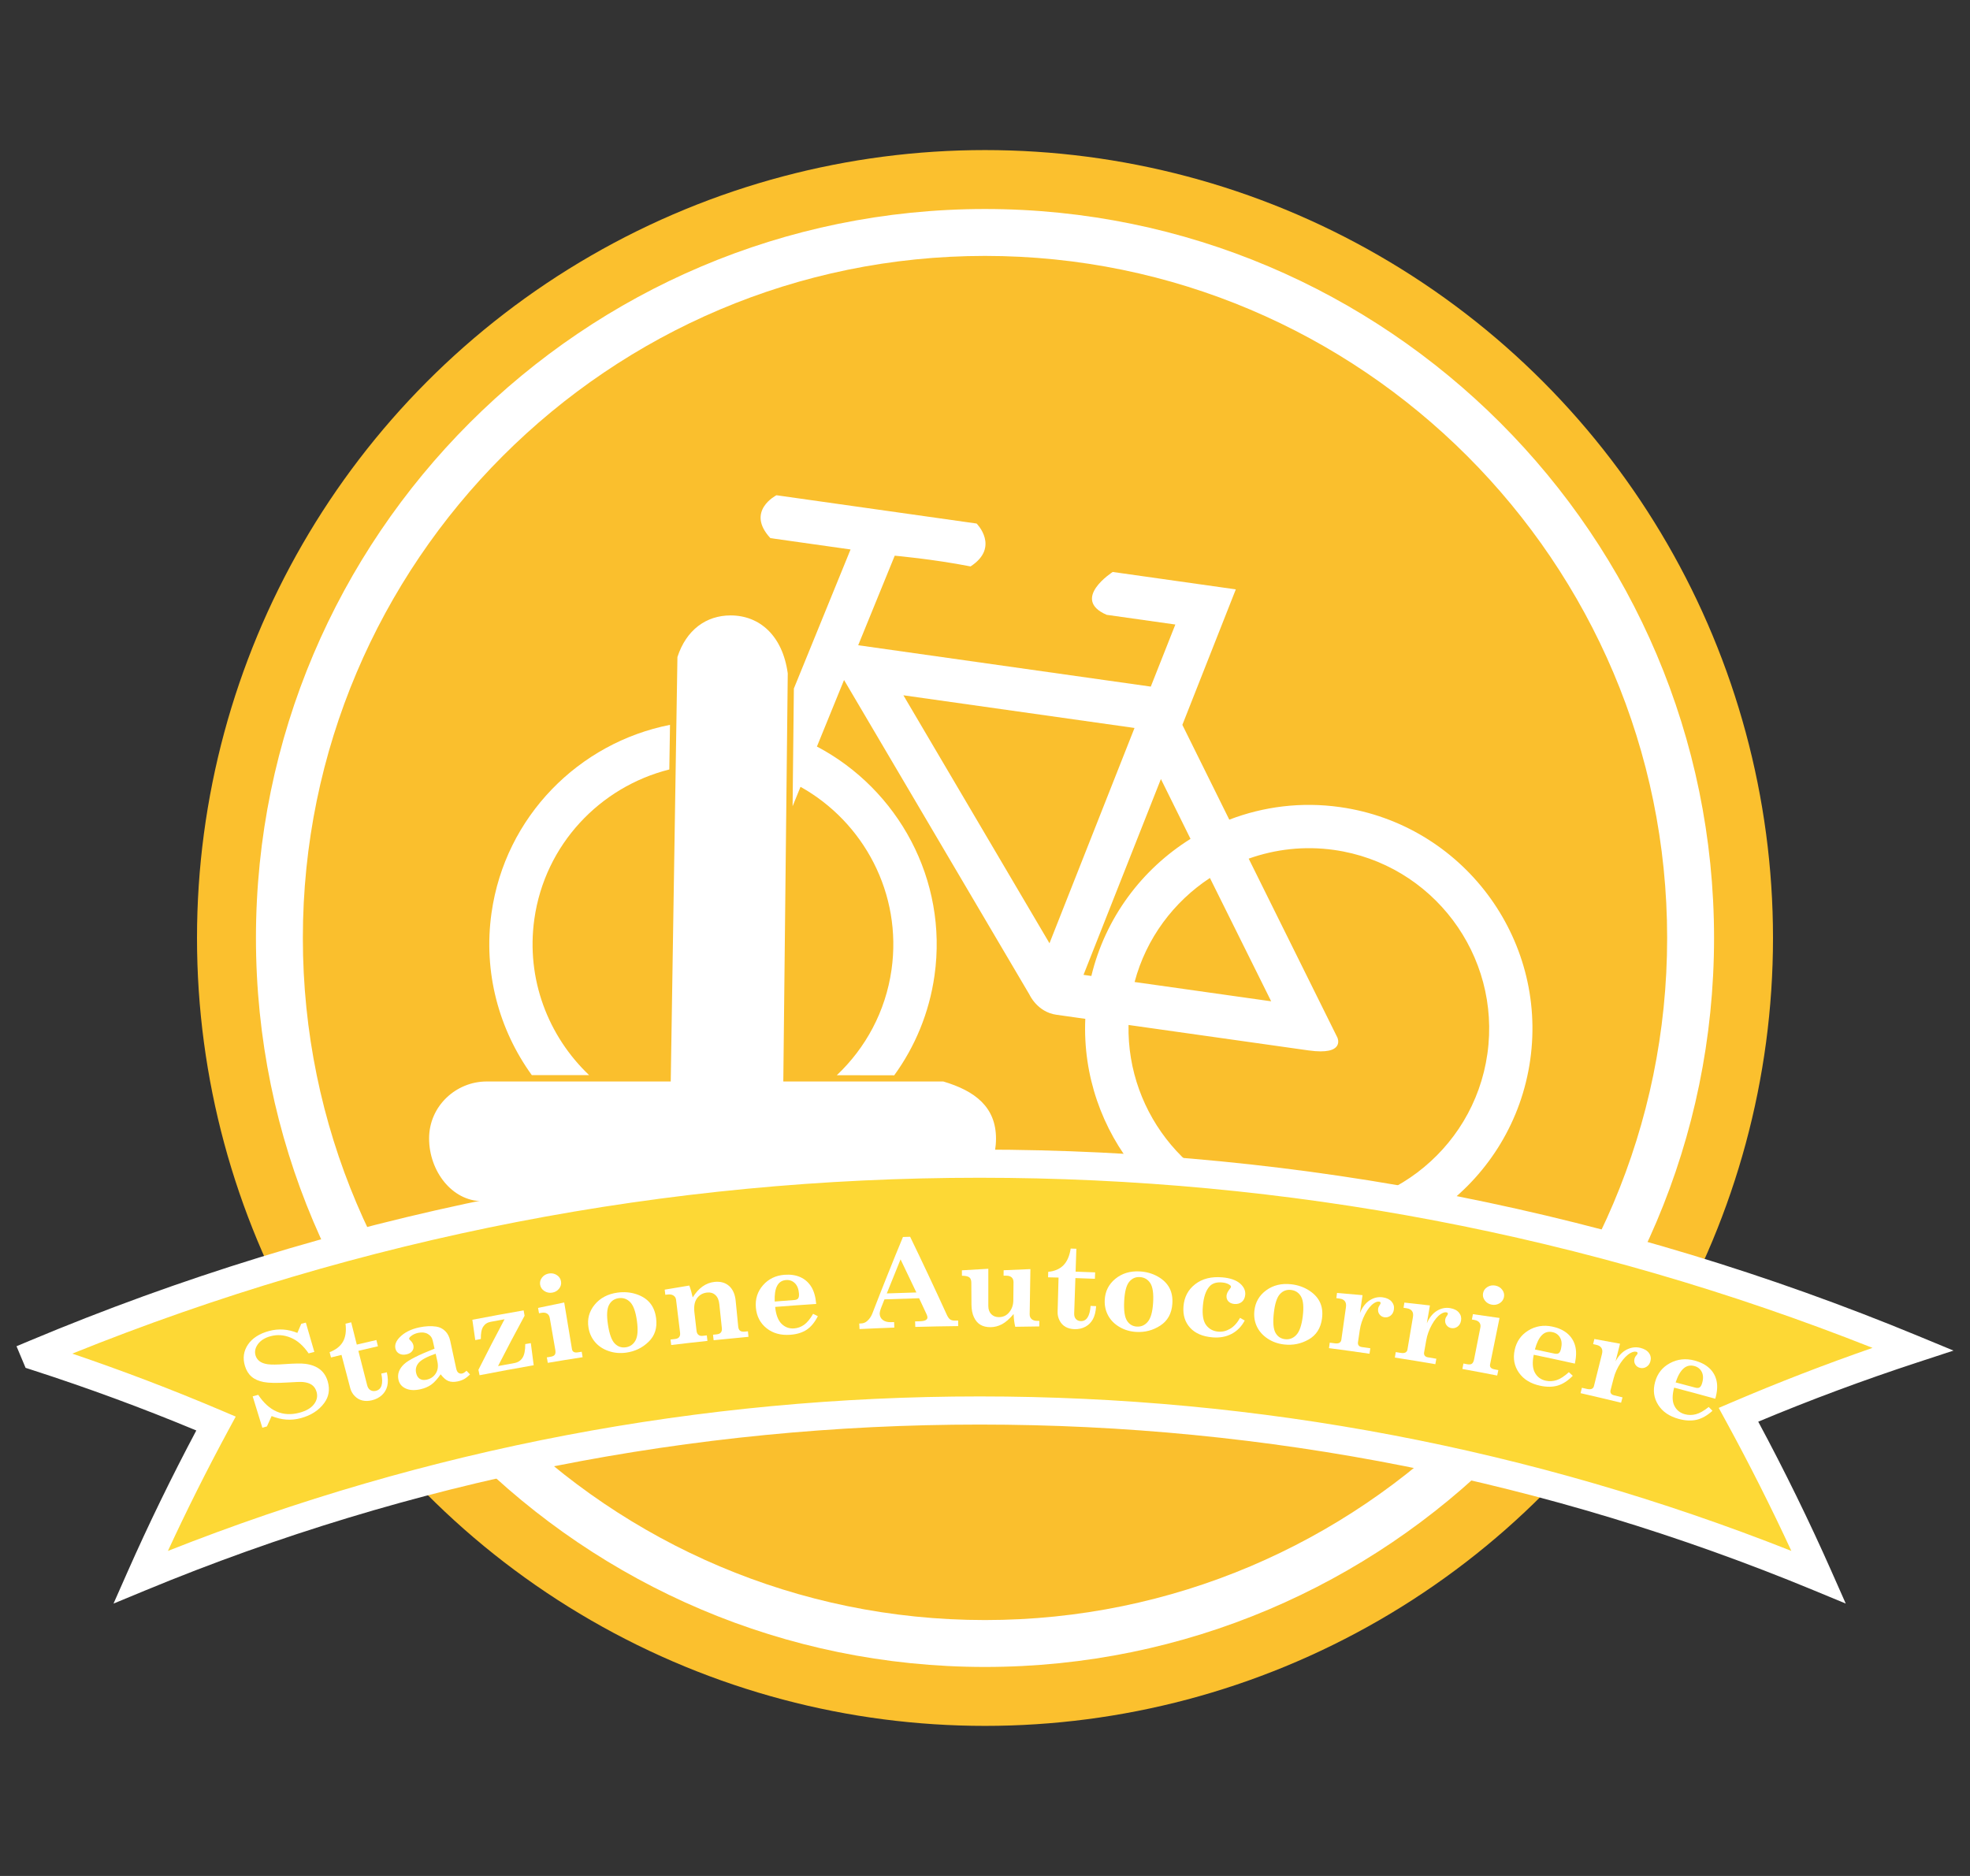 <?xml version="1.0" encoding="utf-8"?>
<!-- Generator: Adobe Illustrator 16.0.4, SVG Export Plug-In . SVG Version: 6.00 Build 0)  -->
<!DOCTYPE svg PUBLIC "-//W3C//DTD SVG 1.1//EN" "http://www.w3.org/Graphics/SVG/1.1/DTD/svg11.dtd">
<svg version="1.1" id="Livello_1" xmlns="http://www.w3.org/2000/svg" xmlns:xlink="http://www.w3.org/1999/xlink" x="0px" y="0px"
	 width="210px" height="200px" viewBox="0 0 210 200" enable-background="new 0 0 210 200" xml:space="preserve">
<rect x="0" y="0" width="210" height="200" fill="#333333" stroke="none"/>
<g>
	<g>
		<circle fill="#FBC02E" cx="105" cy="100" r="84"/>
		<circle fill="#FABF2D" cx="105" cy="100" r="75.216"/>
		<path fill="#FFFFFF" d="M104.999,177.717c-42.853,0-77.715-34.864-77.715-77.717s34.862-77.717,77.715-77.717
			S182.716,57.147,182.716,100S147.852,177.717,104.999,177.717z M104.999,27.283c-40.095,0-72.715,32.621-72.715,72.717
			s32.62,72.717,72.715,72.717c40.097,0,72.717-32.621,72.717-72.717S145.096,27.283,104.999,27.283z"/>
		<path fill="#FFFFFF" d="M100.554,115.299H83.5l0.474-43.506c-0.551-4.04-3.011-6.182-6.093-6.182c-2.601,0-4.729,1.54-5.668,4.439
			L71.5,115.299H51.906h-0.035c-3.244,0-6.13,2.607-6.13,6.072c0,3.465,2.431,6.689,5.675,6.689c0.036,0,0.055,0.002,0.084,0.003
			v0.236h19.483H83.53h17.023c3.381,0,5.62-3.534,5.62-6.908C106.174,118.019,103.935,116.299,100.554,115.299z M51.516,128.064
			C52.047,128.082,51.592,128.215,51.516,128.064L51.516,128.064z"/>
		<g>
			<path fill="#FFFFFF" d="M142.847,86.046c-4.127-0.584-8.157-0.06-11.806,1.339l-5.002-10.106l5.697-14.445l-13.121-1.856
				c0,0-4.514,2.895-0.646,4.569c2.888,0.409,7.321,1.035,7.321,1.035l-2.617,6.618l-31.19-4.41l3.894-9.546
				c0,0,4.04,0.353,8.083,1.144c3.158-2.052,0.647-4.572,0.647-4.572l-21.339-3.017c0,0-3.323,1.685-0.646,4.572
				c4.673,0.662,8.547,1.209,8.547,1.209l-6.043,14.824L84.49,85.956c0.516-1.266,0.844-2.071,0.844-2.071
				c6.745,3.762,10.848,11.399,9.703,19.49c-0.633,4.477-2.778,8.369-5.834,11.256l6.121,0.01c2.209-3.044,3.73-6.652,4.293-10.629
				c1.447-10.223-3.878-19.858-12.533-24.421l2.891-7.094l19.763,33.538c0,0,0.828,1.862,2.876,2.151
				c2.043,0.289,3.078,0.435,3.078,0.435c-0.535,12.113,8.229,22.908,20.479,24.642c13.02,1.841,25.108-7.251,26.951-20.272
				C164.961,99.977,155.867,87.888,142.847,86.046z M135.506,106.751l-14.559-2.057c1.242-4.677,4.18-8.56,8.029-11.092
				L135.506,106.751z M111.874,100.563L96.301,74.126l24.637,3.484L111.874,100.563z M115.501,103.931l8.251-20.877l3.156,6.38
				c-5.156,3.221-9.066,8.376-10.571,14.616L115.501,103.931z M158.555,112.346c-1.483,10.493-11.229,17.833-21.731,16.349
				c-9.735-1.377-16.72-9.842-16.523-19.421c0,0,15.173,2.146,19.175,2.711c4,0.566,3.089-1.368,3.089-1.368l-9.456-19.076
				c2.828-1.008,5.932-1.375,9.1-0.928C152.711,92.099,160.039,101.853,158.555,112.346z"/>
			<path fill="#FFFFFF" d="M62.801,114.623c-4.361-4.142-6.744-10.248-5.84-16.643c1.127-7.966,7.023-14.097,14.387-15.944
				l0.074-4.758c-9.682,1.903-17.57,9.747-19.028,20.055c-0.897,6.346,0.81,12.466,4.296,17.29H62.801z"/>
		</g>
	</g>
	<path fill="#FDD835" d="M195.044,168.142c-2.57-5.81-5.418-11.587-8.545-17.312c5.996-2.563,12.201-4.905,18.602-7.004
		c-64.111-26.519-136.189-26.351-200.201,0.503c0.041,0.095,0.08,0.188,0.119,0.283c6.605,2.131,13.006,4.522,19.184,7.149
		c-2.928,5.42-5.605,10.887-8.037,16.382C73.435,144.454,137.774,144.453,195.044,168.142L195.044,168.142L195.044,168.142z"/>
	<path fill="#FFFFFF" d="M12.101,170.961l1.514-3.425c2.232-5.043,4.688-10.092,7.311-15.03c-5.701-2.375-11.596-4.547-17.545-6.466
		l-0.654-0.212l-0.967-2.302l1.383-0.58c32.242-13.525,66.318-20.384,101.285-20.384c34.514,0,68.182,6.688,100.07,19.878
		l3.744,1.549l-3.85,1.263c-5.744,1.883-11.443,4.005-16.965,6.316c2.814,5.241,5.439,10.604,7.812,15.966l1.516,3.425l-3.461-1.432
		c-28.318-11.713-58.217-17.651-88.863-17.651c-30.652,0-60.551,5.939-88.869,17.653L12.101,170.961z M7.706,144.312
		c5.4,1.835,10.738,3.871,15.906,6.069l1.516,0.645l-0.783,1.448c-2.283,4.226-4.443,8.542-6.445,12.873
		c27.646-10.932,56.738-16.472,86.531-16.472c29.789,0,58.877,5.539,86.525,16.47c-2.148-4.645-4.48-9.271-6.951-13.796l-0.791-1.45
		l1.518-0.648c4.844-2.071,9.834-3.999,14.879-5.752c-30.412-12.038-62.41-18.137-95.184-18.137
		C71.089,125.562,38.569,131.868,7.706,144.312z"/>
	<g>
		<path fill="#FFFFFF" d="M31.698,142.103c0.14-0.325,0.277-0.649,0.418-0.973c0.162-0.042,0.324-0.083,0.486-0.124
			c0.301,1.042,0.603,2.084,0.906,3.125c-0.201,0.052-0.404,0.104-0.609,0.155c-0.562-0.82-1.195-1.379-1.91-1.674
			c-0.711-0.296-1.423-0.349-2.135-0.158c-0.605,0.161-1.057,0.442-1.354,0.841c-0.293,0.399-0.379,0.804-0.258,1.214
			c0.075,0.245,0.209,0.447,0.421,0.611c0.211,0.163,0.501,0.271,0.875,0.325s0.997,0.048,1.868-0.017
			c1.02-0.072,1.735-0.079,2.144-0.026c0.652,0.085,1.178,0.29,1.575,0.607c0.398,0.317,0.672,0.757,0.826,1.319
			c0.228,0.839,0.099,1.587-0.385,2.245c-0.582,0.794-1.422,1.333-2.527,1.625c-1.016,0.271-2.041,0.194-3.084-0.229
			c-0.168,0.369-0.335,0.738-0.502,1.106c-0.162,0.045-0.324,0.091-0.488,0.137c-0.346-1.114-0.688-2.228-1.029-3.342
			c0.197-0.054,0.394-0.109,0.589-0.164c1.163,1.746,2.627,2.375,4.391,1.907c0.721-0.192,1.238-0.492,1.553-0.905
			c0.316-0.412,0.408-0.849,0.279-1.312c-0.091-0.322-0.257-0.571-0.493-0.743c-0.24-0.174-0.566-0.279-0.979-0.316
			c-0.223-0.02-0.767-0.004-1.625,0.053c-1.155,0.07-2.009,0.057-2.546-0.049c-0.537-0.105-0.968-0.296-1.29-0.574
			c-0.322-0.278-0.561-0.662-0.707-1.149c-0.249-0.821-0.141-1.578,0.322-2.268c0.466-0.689,1.225-1.176,2.266-1.455
			C29.699,141.628,30.702,141.697,31.698,142.103z"/>
		<path fill="#FFFFFF" d="M36.831,141.12c0.204-0.048,0.403-0.096,0.605-0.145c0.2,0.792,0.397,1.583,0.598,2.375
			c0.695-0.166,1.395-0.327,2.089-0.487c0.054,0.223,0.109,0.445,0.164,0.667c-0.694,0.16-1.392,0.322-2.085,0.486
			c0.31,1.224,0.624,2.447,0.938,3.67c0.062,0.243,0.177,0.415,0.344,0.517c0.17,0.102,0.36,0.128,0.578,0.077
			c0.62-0.146,0.812-0.759,0.582-1.842c0.199-0.046,0.395-0.091,0.593-0.136c0.128,0.576,0.144,1.059,0.05,1.449
			c-0.095,0.389-0.288,0.718-0.576,0.985c-0.29,0.268-0.646,0.451-1.066,0.551c-0.367,0.088-0.708,0.094-1.017,0.02
			c-0.306-0.074-0.579-0.23-0.812-0.469c-0.233-0.238-0.396-0.52-0.48-0.843c-0.313-1.183-0.625-2.365-0.932-3.547
			c-0.374,0.091-0.747,0.182-1.12,0.274c-0.05-0.188-0.099-0.376-0.15-0.566c0.666-0.252,1.139-0.622,1.422-1.113
			C36.837,142.552,36.93,141.911,36.831,141.12z"/>
		<path fill="#FFFFFF" d="M49.73,146.138c0.124,0.13,0.249,0.261,0.373,0.393c-0.231,0.228-0.448,0.396-0.646,0.505
			c-0.201,0.108-0.428,0.189-0.682,0.241c-0.378,0.077-0.701,0.064-0.967-0.038c-0.268-0.103-0.544-0.343-0.834-0.72
			c-0.357,0.512-0.695,0.882-1.016,1.109c-0.323,0.228-0.705,0.389-1.155,0.486c-0.619,0.136-1.138,0.108-1.55-0.082
			c-0.413-0.189-0.67-0.49-0.771-0.903c-0.15-0.622,0.052-1.195,0.613-1.714c0.448-0.412,1.523-0.963,3.227-1.632
			c-0.064-0.278-0.125-0.558-0.187-0.837c-0.073-0.331-0.253-0.577-0.537-0.736c-0.285-0.159-0.629-0.195-1.029-0.11
			c-0.306,0.066-0.56,0.184-0.769,0.355c-0.139,0.112-0.197,0.208-0.183,0.286c0.011,0.041,0.053,0.097,0.133,0.167
			c0.167,0.158,0.271,0.328,0.315,0.511c0.052,0.231,0.012,0.437-0.12,0.615s-0.337,0.297-0.614,0.358
			c-0.294,0.065-0.548,0.041-0.766-0.073c-0.216-0.116-0.353-0.295-0.411-0.538c-0.096-0.4,0.058-0.806,0.458-1.216
			c0.502-0.511,1.194-0.861,2.072-1.048c0.662-0.141,1.274-0.168,1.827-0.085c0.358,0.053,0.668,0.208,0.938,0.467
			c0.271,0.258,0.446,0.608,0.544,1.047c0.21,0.985,0.425,1.968,0.637,2.952c0.048,0.224,0.129,0.377,0.239,0.458
			c0.112,0.082,0.241,0.107,0.396,0.076C49.398,146.406,49.548,146.307,49.73,146.138z M46.442,144.323
			c-0.929,0.32-1.53,0.644-1.807,0.966c-0.277,0.322-0.369,0.689-0.272,1.098c0.064,0.289,0.197,0.494,0.391,0.615
			c0.194,0.121,0.431,0.151,0.714,0.091c0.437-0.094,0.767-0.318,0.989-0.673c0.223-0.355,0.277-0.786,0.163-1.295
			C46.561,144.857,46.501,144.589,46.442,144.323z"/>
		<path fill="#FFFFFF" d="M50.352,140.703c1.823-0.351,3.643-0.685,5.466-1c0.035,0.189,0.069,0.379,0.102,0.569
			c-0.967,1.784-1.912,3.574-2.829,5.367c0.58-0.108,1.16-0.215,1.74-0.32c0.378-0.068,0.666-0.253,0.865-0.557
			c0.199-0.302,0.298-0.79,0.296-1.465c0.199-0.035,0.394-0.069,0.594-0.104c0.101,0.786,0.203,1.574,0.305,2.359
			c-1.924,0.334-3.848,0.689-5.77,1.064c-0.04-0.193-0.081-0.386-0.121-0.579c0.903-1.799,1.83-3.595,2.784-5.387
			c-0.496,0.09-0.99,0.181-1.485,0.273c-0.346,0.064-0.608,0.236-0.791,0.516c-0.181,0.279-0.262,0.718-0.249,1.316
			c-0.199,0.038-0.398,0.076-0.596,0.115C50.56,142.148,50.452,141.425,50.352,140.703z"/>
		<path fill="#FFFFFF" d="M57.356,139.438c0.931-0.197,1.858-0.39,2.789-0.578c0.273,1.661,0.549,3.322,0.828,4.983
			c0.023,0.134,0.084,0.23,0.187,0.289c0.103,0.059,0.247,0.073,0.432,0.045c0.14-0.021,0.278-0.043,0.419-0.064
			c0.031,0.194,0.062,0.388,0.095,0.582c-1.237,0.191-2.474,0.391-3.711,0.6c-0.034-0.194-0.069-0.388-0.104-0.582
			c0.139-0.022,0.272-0.045,0.41-0.068c0.223-0.038,0.368-0.11,0.442-0.222c0.075-0.111,0.09-0.285,0.049-0.523
			c-0.198-1.131-0.394-2.262-0.589-3.393c-0.037-0.213-0.131-0.367-0.284-0.462c-0.153-0.096-0.346-0.123-0.579-0.084
			c-0.096,0.016-0.19,0.032-0.283,0.048C57.423,139.819,57.392,139.628,57.356,139.438z M58.524,135.769
			c0.306-0.049,0.585,0.008,0.836,0.172c0.25,0.164,0.399,0.388,0.445,0.672c0.047,0.283-0.024,0.542-0.208,0.775
			c-0.187,0.232-0.428,0.374-0.73,0.423c-0.308,0.05-0.587-0.008-0.838-0.172c-0.253-0.164-0.4-0.386-0.451-0.665
			c-0.048-0.284,0.021-0.543,0.205-0.778C57.968,135.962,58.216,135.82,58.524,135.769z"/>
		<path fill="#FFFFFF" d="M65.82,137.809c0.709-0.098,1.378-0.043,2.009,0.165c0.63,0.208,1.118,0.524,1.464,0.948
			c0.349,0.423,0.562,0.959,0.646,1.604c0.137,1.033-0.129,1.872-0.795,2.519c-0.664,0.647-1.458,1.033-2.391,1.162
			c-0.659,0.092-1.283,0.036-1.873-0.168c-0.593-0.202-1.076-0.521-1.447-0.956c-0.372-0.435-0.608-0.953-0.702-1.555
			c-0.146-0.908,0.074-1.72,0.66-2.434C63.978,138.381,64.789,137.951,65.82,137.809z M65.948,138.401
			c-0.469,0.064-0.814,0.308-1.032,0.73c-0.221,0.423-0.257,1.116-0.111,2.079c0.15,1.001,0.391,1.671,0.717,2.013
			c0.326,0.341,0.717,0.479,1.177,0.416c0.466-0.064,0.815-0.311,1.047-0.738c0.231-0.43,0.281-1.121,0.15-2.077
			c-0.136-0.982-0.374-1.647-0.715-1.997C66.84,138.476,66.428,138.334,65.948,138.401z"/>
		<path fill="#FFFFFF" d="M79.73,141.934c0.019,0.195,0.036,0.391,0.056,0.587c-1.236,0.113-2.479,0.234-3.714,0.363
			c-0.021-0.196-0.045-0.391-0.065-0.586c0.131-0.014,0.259-0.027,0.391-0.041c0.207-0.021,0.355-0.087,0.446-0.198
			c0.089-0.111,0.126-0.264,0.105-0.458c-0.089-0.854-0.179-1.708-0.27-2.562c-0.046-0.439-0.186-0.764-0.424-0.975
			c-0.234-0.213-0.524-0.301-0.869-0.265c-0.47,0.049-0.831,0.256-1.089,0.617c-0.258,0.362-0.348,0.862-0.274,1.497
			c0.074,0.658,0.152,1.316,0.228,1.975c0.023,0.194,0.091,0.335,0.207,0.425c0.116,0.09,0.254,0.125,0.419,0.107
			c0.154-0.017,0.314-0.033,0.469-0.05c0.021,0.195,0.045,0.39,0.066,0.586c-1.286,0.138-2.576,0.284-3.862,0.439
			c-0.025-0.194-0.051-0.39-0.074-0.585c0.167-0.021,0.337-0.041,0.503-0.06c0.195-0.023,0.334-0.091,0.421-0.204
			s0.118-0.266,0.095-0.46c-0.144-1.17-0.286-2.34-0.427-3.51c-0.024-0.201-0.117-0.354-0.278-0.456
			c-0.16-0.103-0.359-0.14-0.597-0.111c-0.09,0.011-0.182,0.021-0.271,0.032c-0.022-0.183-0.045-0.365-0.067-0.549
			c0.873-0.15,1.747-0.295,2.622-0.438c0.137,0.35,0.258,0.773,0.364,1.269c0.312-0.507,0.666-0.899,1.057-1.175
			c0.392-0.275,0.82-0.437,1.281-0.483c0.628-0.064,1.148,0.083,1.547,0.439c0.397,0.358,0.629,0.886,0.697,1.586
			c0.088,0.914,0.178,1.827,0.27,2.741c0.02,0.212,0.089,0.358,0.197,0.44c0.109,0.084,0.275,0.116,0.496,0.096
			C79.501,141.955,79.616,141.944,79.73,141.934z"/>
		<path fill="#FFFFFF" d="M87.007,139.017c-1.458,0.094-2.916,0.199-4.376,0.316c0.082,0.831,0.311,1.429,0.679,1.797
			c0.37,0.368,0.815,0.532,1.345,0.494c0.379-0.028,0.73-0.155,1.055-0.382c0.323-0.226,0.645-0.617,0.968-1.173
			c0.169,0.084,0.337,0.169,0.504,0.253c-0.334,0.657-0.732,1.139-1.193,1.445c-0.464,0.305-1.04,0.483-1.734,0.535
			c-1.013,0.076-1.852-0.152-2.532-0.69c-0.677-0.538-1.062-1.265-1.146-2.19c-0.082-0.922,0.165-1.722,0.755-2.396
			c0.586-0.674,1.354-1.048,2.289-1.119c0.648-0.049,1.216,0.035,1.698,0.252c0.481,0.216,0.87,0.556,1.159,1.019
			C86.765,137.641,86.942,138.254,87.007,139.017z M82.584,138.758c0.695-0.055,1.393-0.108,2.085-0.159
			c0.196-0.015,0.334-0.072,0.411-0.171c0.077-0.098,0.105-0.27,0.089-0.515c-0.035-0.49-0.179-0.86-0.438-1.111
			c-0.258-0.25-0.57-0.363-0.937-0.335c-0.435,0.033-0.757,0.24-0.954,0.621C82.638,137.469,82.554,138.025,82.584,138.758z"/>
		<path fill="#FFFFFF" d="M97.019,131.854c1.343,2.771,2.648,5.551,3.92,8.339c0.111,0.235,0.227,0.394,0.352,0.478
			c0.125,0.082,0.29,0.122,0.493,0.12c0.117-0.001,0.237-0.002,0.356-0.004c0.002,0.197,0.006,0.393,0.007,0.59
			c-1.524,0.017-3.052,0.046-4.579,0.088c-0.005-0.196-0.013-0.393-0.018-0.589c0.144-0.003,0.287-0.007,0.432-0.011
			c0.34-0.009,0.573-0.05,0.697-0.126c0.128-0.075,0.188-0.171,0.186-0.29c-0.002-0.093-0.032-0.199-0.088-0.322
			c-0.266-0.574-0.532-1.147-0.802-1.72c-1.23,0.032-2.463,0.072-3.693,0.12c-0.107,0.268-0.212,0.537-0.319,0.806
			c-0.133,0.335-0.195,0.585-0.188,0.745c0.012,0.275,0.125,0.494,0.346,0.657c0.219,0.163,0.511,0.237,0.879,0.224
			c0.104-0.004,0.207-0.007,0.312-0.011c0.006,0.196,0.013,0.394,0.021,0.59c-1.237,0.043-2.473,0.096-3.709,0.156
			c-0.011-0.196-0.021-0.393-0.031-0.589c0.07-0.003,0.141-0.007,0.213-0.011c0.238-0.01,0.444-0.092,0.62-0.246
			c0.249-0.214,0.434-0.482,0.562-0.806c1.053-2.727,2.141-5.449,3.266-8.164C96.509,131.869,96.763,131.862,97.019,131.854z
			 M95.998,134.263c-0.497,1.21-0.985,2.42-1.467,3.631c1.051-0.04,2.103-0.073,3.154-0.102
			C97.129,136.614,96.566,135.438,95.998,134.263z"/>
		<path fill="#FFFFFF" d="M102.537,135.431c0.938-0.06,1.876-0.115,2.817-0.165c0,1.32-0.001,2.641-0.001,3.961
			c0,0.368,0.102,0.659,0.309,0.873c0.208,0.215,0.477,0.321,0.805,0.322c0.465,0.002,0.838-0.172,1.12-0.526
			c0.283-0.353,0.427-0.769,0.432-1.246c0.006-0.647,0.014-1.295,0.021-1.943c0-0.229-0.064-0.402-0.198-0.521
			c-0.133-0.12-0.317-0.181-0.551-0.182c-0.102-0.001-0.205-0.001-0.31-0.002c0.003-0.193,0.002-0.386,0.005-0.578
			c0.95-0.045,1.9-0.086,2.854-0.122c-0.026,1.604-0.053,3.207-0.078,4.811c-0.005,0.216,0.063,0.386,0.199,0.512
			c0.14,0.125,0.319,0.19,0.549,0.194c0.096,0.001,0.191,0.003,0.285,0.005c-0.002,0.197-0.009,0.393-0.011,0.59
			c-0.854,0.008-1.709,0.021-2.562,0.037c-0.1-0.424-0.159-0.877-0.171-1.36c-0.434,0.516-0.848,0.879-1.242,1.089
			c-0.397,0.208-0.807,0.312-1.232,0.312c-0.422,0-0.774-0.083-1.062-0.253c-0.287-0.168-0.517-0.436-0.691-0.803
			c-0.174-0.367-0.262-0.813-0.266-1.337c-0.005-0.787-0.011-1.574-0.016-2.361c-0.001-0.259-0.073-0.443-0.211-0.555
			c-0.139-0.111-0.403-0.17-0.789-0.174C102.54,135.817,102.539,135.624,102.537,135.431z"/>
		<path fill="#FFFFFF" d="M114.134,133.111c0.202,0.007,0.404,0.013,0.605,0.019c-0.026,0.814-0.056,1.628-0.081,2.443
			c0.693,0.022,1.387,0.047,2.084,0.076c-0.011,0.228-0.018,0.457-0.028,0.685c-0.692-0.027-1.388-0.053-2.078-0.076
			c-0.045,1.258-0.086,2.517-0.129,3.775c-0.008,0.249,0.052,0.445,0.18,0.587c0.129,0.142,0.3,0.217,0.518,0.225
			c0.621,0.022,0.97-0.517,1.05-1.619c0.197,0.008,0.396,0.016,0.592,0.024c-0.039,0.587-0.155,1.055-0.352,1.405
			c-0.195,0.35-0.466,0.617-0.81,0.798c-0.343,0.182-0.727,0.266-1.147,0.252c-0.37-0.012-0.688-0.094-0.955-0.246
			c-0.265-0.151-0.476-0.373-0.627-0.663c-0.151-0.289-0.227-0.602-0.216-0.936c0.034-1.218,0.065-2.437,0.1-3.656
			c-0.372-0.009-0.743-0.019-1.115-0.027c0.004-0.195,0.009-0.389,0.013-0.584c0.687-0.069,1.227-0.302,1.623-0.701
			C113.756,134.491,114.013,133.899,114.134,133.111z"/>
		<path fill="#FFFFFF" d="M121.501,135.548c0.707,0.041,1.348,0.223,1.922,0.548c0.571,0.325,0.98,0.729,1.236,1.211
			c0.254,0.481,0.357,1.047,0.311,1.697c-0.073,1.039-0.505,1.809-1.279,2.316c-0.778,0.506-1.631,0.733-2.561,0.68
			c-0.661-0.037-1.257-0.211-1.787-0.524c-0.535-0.312-0.938-0.717-1.21-1.215c-0.271-0.498-0.399-1.05-0.37-1.659
			c0.04-0.917,0.413-1.671,1.123-2.259C119.595,135.756,120.471,135.49,121.501,135.548z M121.507,136.152
			c-0.468-0.026-0.85,0.147-1.146,0.519c-0.298,0.373-0.469,1.044-0.522,2.017c-0.054,1.01,0.044,1.713,0.294,2.11
			c0.249,0.396,0.599,0.607,1.058,0.633c0.469,0.026,0.856-0.148,1.167-0.523c0.313-0.375,0.504-1.044,0.562-2.007
			c0.064-0.989-0.036-1.687-0.296-2.095C122.361,136.398,121.985,136.18,121.507,136.152z"/>
		<path fill="#FFFFFF" d="M132.19,140.499c0.166,0.094,0.332,0.189,0.496,0.284c-0.339,0.639-0.805,1.113-1.4,1.427
			c-0.597,0.312-1.274,0.433-2.046,0.367c-1.04-0.089-1.83-0.427-2.372-1.018c-0.543-0.592-0.782-1.348-0.711-2.272
			c0.077-0.997,0.489-1.789,1.247-2.376c0.758-0.587,1.725-0.832,2.896-0.729c0.843,0.073,1.471,0.293,1.887,0.653
			c0.412,0.359,0.598,0.765,0.552,1.216c-0.033,0.329-0.157,0.579-0.369,0.752c-0.212,0.173-0.478,0.245-0.795,0.216
			c-0.275-0.026-0.488-0.121-0.638-0.285c-0.147-0.165-0.213-0.368-0.189-0.606c0.02-0.208,0.129-0.44,0.335-0.698
			c0.087-0.106,0.134-0.183,0.138-0.229c0.008-0.085-0.056-0.167-0.188-0.247c-0.187-0.124-0.443-0.2-0.761-0.228
			c-0.597-0.052-1.042,0.09-1.337,0.422c-0.396,0.438-0.63,1.133-0.71,2.082c-0.083,0.949,0.037,1.631,0.351,2.045
			c0.315,0.416,0.742,0.646,1.292,0.694c0.431,0.038,0.854-0.064,1.261-0.305C131.538,141.424,131.891,141.036,132.19,140.499z"/>
		<path fill="#FFFFFF" d="M137.643,136.918c0.709,0.081,1.341,0.299,1.897,0.656c0.556,0.357,0.945,0.783,1.174,1.279
			c0.229,0.495,0.296,1.066,0.212,1.712c-0.136,1.033-0.612,1.778-1.424,2.24c-0.811,0.461-1.675,0.639-2.61,0.533
			c-0.658-0.074-1.246-0.282-1.762-0.625c-0.516-0.342-0.896-0.769-1.144-1.281c-0.244-0.512-0.335-1.071-0.271-1.678
			c0.094-0.913,0.515-1.645,1.258-2.191C135.72,137.018,136.612,136.801,137.643,136.918z M137.614,137.523
			c-0.467-0.053-0.862,0.098-1.181,0.452c-0.319,0.354-0.532,1.016-0.641,1.984c-0.115,1.005-0.056,1.712,0.168,2.123
			c0.228,0.41,0.565,0.64,1.026,0.692c0.465,0.053,0.867-0.099,1.201-0.455c0.337-0.358,0.564-1.015,0.685-1.973
			c0.121-0.983,0.062-1.686-0.177-2.108C138.458,137.816,138.095,137.577,137.614,137.523z"/>
		<path fill="#FFFFFF" d="M146.076,143.742c-0.027,0.194-0.062,0.389-0.089,0.583c-1.44-0.21-2.879-0.41-4.317-0.597
			c0.025-0.195,0.054-0.39,0.079-0.584c0.179,0.023,0.358,0.046,0.535,0.069c0.223,0.03,0.388,0.01,0.5-0.058
			c0.112-0.068,0.18-0.172,0.2-0.31c0.165-1.162,0.33-2.323,0.492-3.484c0.04-0.281-0.001-0.496-0.12-0.644
			c-0.117-0.148-0.302-0.239-0.549-0.271c-0.119-0.016-0.238-0.031-0.356-0.047c0.026-0.184,0.05-0.369,0.075-0.554
			c0.905,0.074,1.812,0.151,2.719,0.234c-0.092,0.639-0.186,1.278-0.279,1.916c0.251-0.62,0.597-1.073,1.037-1.361
			c0.444-0.287,0.91-0.394,1.401-0.322c0.42,0.062,0.735,0.215,0.945,0.458c0.209,0.245,0.289,0.529,0.237,0.855
			c-0.044,0.28-0.164,0.494-0.359,0.643c-0.192,0.148-0.415,0.205-0.656,0.168c-0.215-0.032-0.388-0.135-0.518-0.308
			c-0.131-0.173-0.18-0.377-0.143-0.611c0.02-0.13,0.076-0.261,0.17-0.393c0.053-0.074,0.079-0.127,0.085-0.16
			c0.009-0.06,0.002-0.105-0.024-0.136c-0.023-0.032-0.067-0.051-0.13-0.061c-0.163-0.023-0.352,0.038-0.571,0.186
			c-0.337,0.23-0.646,0.619-0.933,1.166c-0.285,0.548-0.472,1.115-0.558,1.701c-0.063,0.423-0.128,0.847-0.188,1.271
			c-0.021,0.146,0.004,0.264,0.075,0.353c0.071,0.09,0.183,0.146,0.332,0.167C145.473,143.654,145.772,143.698,146.076,143.742z"/>
		<path fill="#FFFFFF" d="M153.113,144.858c-0.035,0.194-0.07,0.387-0.107,0.581c-1.438-0.247-2.878-0.482-4.317-0.706
			c0.032-0.194,0.065-0.389,0.097-0.583c0.177,0.028,0.357,0.056,0.535,0.084c0.22,0.035,0.389,0.019,0.504-0.046
			c0.114-0.065,0.186-0.167,0.207-0.304c0.199-1.158,0.393-2.315,0.586-3.472c0.047-0.28,0.015-0.495-0.103-0.646
			c-0.114-0.152-0.299-0.248-0.544-0.286c-0.12-0.019-0.237-0.038-0.355-0.056c0.029-0.185,0.057-0.368,0.089-0.552
			c0.906,0.096,1.816,0.197,2.723,0.303c-0.111,0.636-0.219,1.272-0.329,1.908c0.267-0.612,0.625-1.057,1.076-1.334
			c0.453-0.275,0.925-0.371,1.415-0.286c0.417,0.072,0.735,0.233,0.937,0.482c0.206,0.25,0.276,0.537,0.217,0.861
			c-0.052,0.278-0.178,0.49-0.378,0.633c-0.2,0.144-0.422,0.194-0.662,0.152c-0.214-0.037-0.386-0.144-0.513-0.321
			c-0.128-0.176-0.168-0.381-0.128-0.615c0.024-0.129,0.084-0.258,0.184-0.388c0.056-0.072,0.08-0.125,0.088-0.158
			c0.013-0.058,0.004-0.104-0.021-0.135c-0.026-0.032-0.065-0.053-0.13-0.064c-0.162-0.028-0.354,0.028-0.579,0.171
			c-0.344,0.222-0.666,0.602-0.966,1.143c-0.303,0.54-0.502,1.102-0.605,1.685c-0.074,0.422-0.149,0.844-0.223,1.266
			c-0.026,0.146-0.004,0.264,0.068,0.355c0.069,0.09,0.18,0.15,0.328,0.175C152.509,144.755,152.809,144.807,153.113,144.858z"/>
		<path fill="#FFFFFF" d="M157.012,140.106c0.944,0.13,1.889,0.265,2.835,0.405c-0.333,1.652-0.668,3.303-1.007,4.954
			c-0.027,0.133-0.004,0.244,0.071,0.334c0.076,0.09,0.205,0.153,0.392,0.189c0.14,0.027,0.277,0.054,0.418,0.082
			c-0.04,0.192-0.081,0.385-0.122,0.578c-1.236-0.242-2.474-0.475-3.711-0.7c0.035-0.193,0.073-0.386,0.111-0.58
			c0.138,0.024,0.274,0.05,0.411,0.076c0.22,0.04,0.386,0.021,0.495-0.058c0.108-0.079,0.189-0.237,0.234-0.474
			c0.225-1.127,0.443-2.254,0.666-3.381c0.043-0.212,0.005-0.389-0.103-0.53c-0.11-0.141-0.284-0.233-0.517-0.276
			c-0.094-0.017-0.188-0.034-0.283-0.051C156.939,140.485,156.975,140.295,157.012,140.106z M159.407,137.059
			c0.306,0.058,0.548,0.207,0.728,0.446c0.182,0.239,0.241,0.5,0.186,0.782c-0.059,0.282-0.213,0.501-0.47,0.657
			c-0.257,0.156-0.537,0.206-0.84,0.148c-0.309-0.057-0.551-0.206-0.73-0.446c-0.179-0.24-0.242-0.499-0.188-0.777
			c0.051-0.283,0.209-0.504,0.463-0.661C158.813,137.05,159.095,137,159.407,137.059z"/>
		<path fill="#FFFFFF" d="M167.879,145.377c-1.461-0.326-2.923-0.64-4.384-0.942c-0.169,0.818-0.126,1.456,0.125,1.913
			c0.25,0.457,0.64,0.742,1.168,0.854c0.378,0.082,0.762,0.06,1.146-0.064c0.387-0.125,0.822-0.408,1.305-0.848
			c0.14,0.128,0.276,0.257,0.418,0.386c-0.527,0.534-1.063,0.882-1.606,1.043c-0.547,0.16-1.166,0.166-1.861,0.018
			c-1.014-0.214-1.765-0.672-2.267-1.38c-0.498-0.708-0.656-1.514-0.463-2.423c0.192-0.907,0.673-1.603,1.446-2.081
			c0.772-0.479,1.631-0.621,2.571-0.422c0.651,0.137,1.18,0.38,1.591,0.725c0.409,0.344,0.69,0.781,0.837,1.307
			C168.053,143.99,168.042,144.627,167.879,145.377z M163.618,143.87c0.698,0.144,1.396,0.291,2.091,0.441
			c0.198,0.042,0.347,0.026,0.453-0.047c0.107-0.073,0.186-0.229,0.241-0.469c0.111-0.479,0.08-0.875-0.1-1.188
			c-0.176-0.314-0.45-0.511-0.819-0.588c-0.436-0.093-0.81,0.015-1.119,0.324C164.057,142.65,163.809,143.16,163.618,143.87z"/>
		<path fill="#FFFFFF" d="M172.959,148.975c-0.051,0.19-0.103,0.382-0.153,0.572c-1.439-0.351-2.88-0.69-4.32-1.019
			c0.047-0.192,0.096-0.383,0.143-0.574c0.179,0.041,0.356,0.081,0.535,0.123c0.221,0.05,0.393,0.046,0.515-0.01
			c0.124-0.057,0.198-0.153,0.233-0.288c0.288-1.141,0.574-2.282,0.855-3.423c0.069-0.275,0.049-0.493-0.056-0.651
			c-0.105-0.161-0.283-0.269-0.529-0.325c-0.12-0.027-0.238-0.055-0.357-0.082c0.043-0.181,0.089-0.363,0.132-0.544
			c0.912,0.162,1.825,0.329,2.737,0.5c-0.159,0.627-0.318,1.254-0.478,1.881c0.316-0.592,0.713-1.01,1.191-1.254
			c0.479-0.242,0.968-0.303,1.457-0.182c0.417,0.104,0.725,0.286,0.914,0.549c0.189,0.264,0.242,0.556,0.155,0.875
			c-0.073,0.275-0.218,0.476-0.433,0.604c-0.212,0.128-0.441,0.162-0.683,0.102c-0.214-0.053-0.381-0.171-0.496-0.357
			c-0.115-0.186-0.141-0.393-0.083-0.623c0.033-0.127,0.103-0.252,0.217-0.375c0.057-0.067,0.093-0.118,0.101-0.152
			c0.015-0.058,0.011-0.103-0.011-0.136c-0.022-0.034-0.065-0.059-0.127-0.073c-0.162-0.04-0.362,0.002-0.6,0.128
			c-0.364,0.196-0.719,0.553-1.068,1.07c-0.345,0.518-0.591,1.063-0.738,1.639c-0.106,0.416-0.215,0.831-0.324,1.247
			c-0.037,0.144-0.023,0.263,0.041,0.359c0.066,0.096,0.172,0.163,0.322,0.199C172.354,148.828,172.655,148.901,172.959,148.975z"/>
		<path fill="#FFFFFF" d="M182.848,149.122c-1.462-0.405-2.925-0.8-4.387-1.182c-0.216,0.809-0.211,1.447,0.017,1.918
			s0.604,0.777,1.133,0.919c0.38,0.102,0.769,0.102,1.167-0.002c0.397-0.103,0.854-0.362,1.37-0.775
			c0.133,0.136,0.268,0.272,0.401,0.409c-0.562,0.505-1.127,0.823-1.688,0.955c-0.562,0.13-1.191,0.103-1.886-0.083
			c-1.014-0.271-1.748-0.769-2.214-1.504c-0.467-0.734-0.577-1.548-0.33-2.446c0.246-0.896,0.771-1.566,1.582-2.001
			c0.811-0.438,1.688-0.531,2.626-0.281c0.65,0.173,1.174,0.444,1.571,0.812c0.397,0.366,0.653,0.817,0.773,1.352
			C183.103,147.745,183.06,148.382,182.848,149.122z M178.62,147.382c0.697,0.182,1.395,0.367,2.092,0.555
			c0.198,0.053,0.348,0.046,0.46-0.021c0.109-0.066,0.204-0.218,0.272-0.455c0.141-0.472,0.125-0.87-0.035-1.194
			c-0.16-0.323-0.429-0.535-0.796-0.633c-0.437-0.116-0.821-0.028-1.149,0.263C179.131,146.188,178.852,146.683,178.62,147.382z"/>
	</g>
</g>
</svg>
